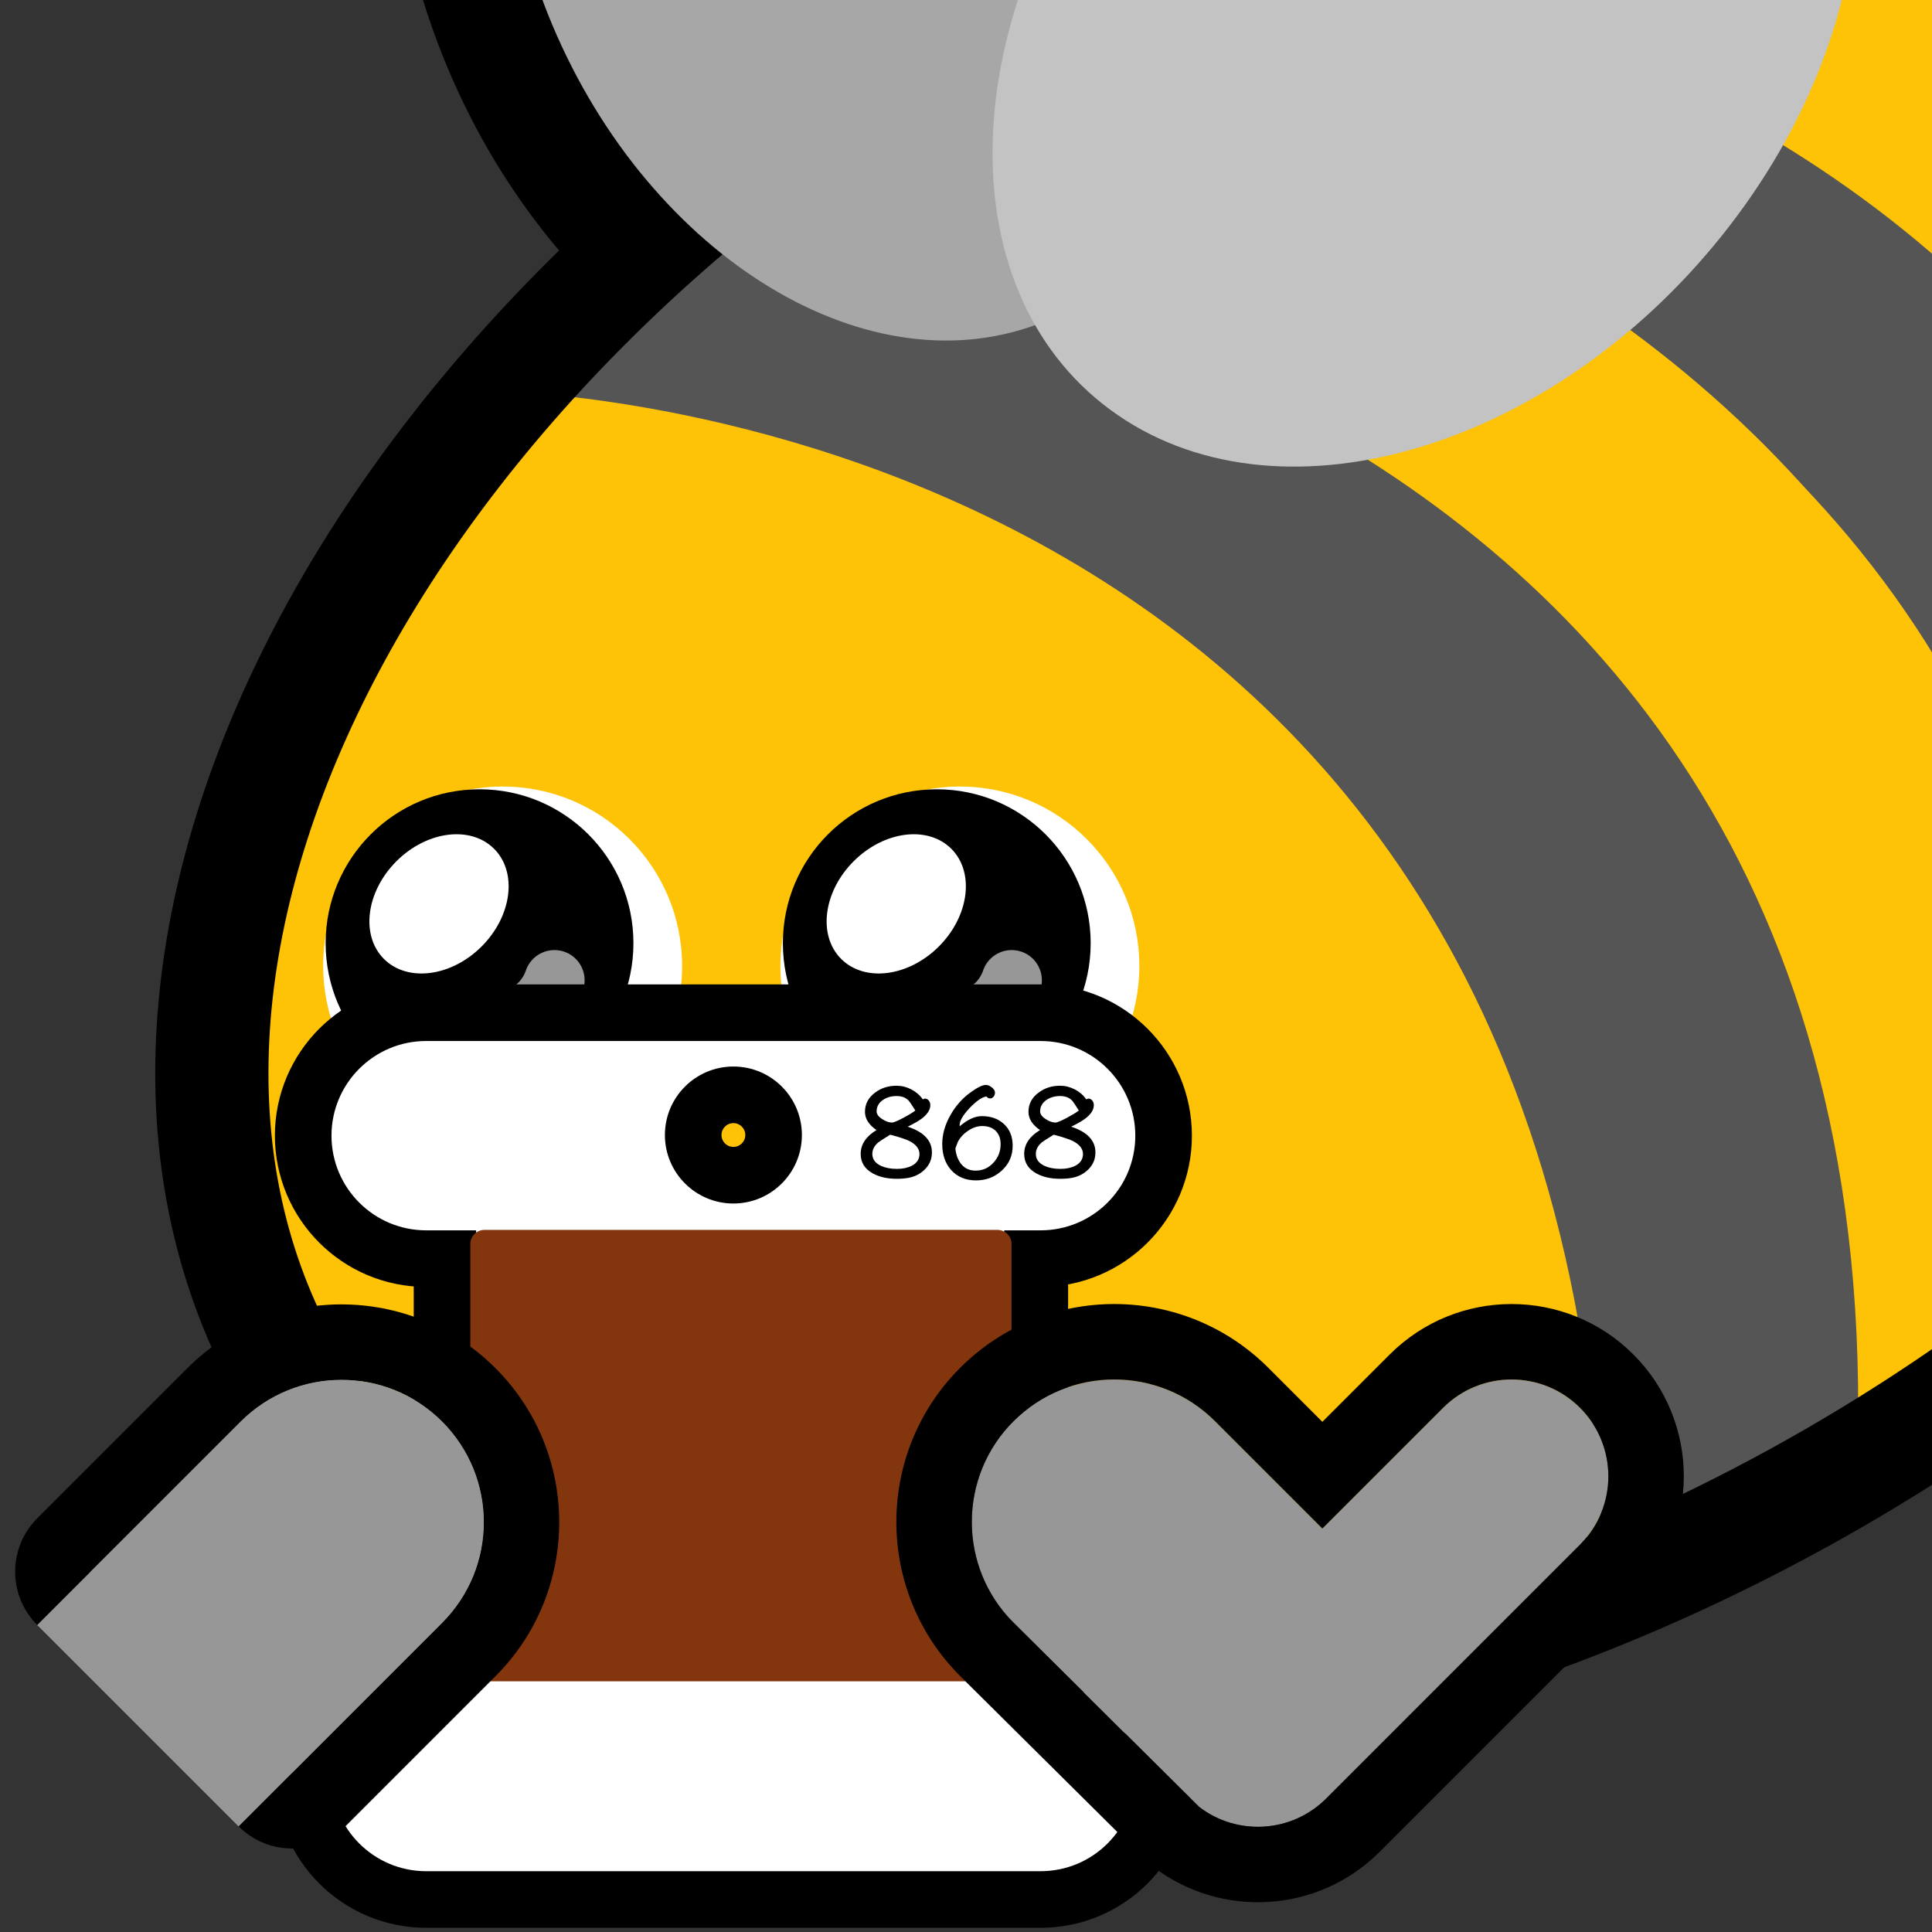 <?xml version="1.0" encoding="UTF-8" standalone="no"?>
<!DOCTYPE svg PUBLIC "-//W3C//DTD SVG 1.1//EN" "http://www.w3.org/Graphics/SVG/1.1/DTD/svg11.dtd">
<svg width="100%" height="100%" viewBox="0 0 256 256" version="1.1" xmlns="http://www.w3.org/2000/svg" xmlns:xlink="http://www.w3.org/1999/xlink" xml:space="preserve" xmlns:serif="http://www.serif.com/" style="fill-rule:evenodd;clip-rule:evenodd;stroke-linecap:round;stroke-linejoin:round;stroke-miterlimit:1.5;">
    <rect x="0" y="0" width="256" height="256" fill="#333333" stroke="none"/>
    <rect id="blobbee_cross_stitch" x="-0" y="0" width="256" height="256" style="fill:none;"/>
    <clipPath id="_clip1">
        <rect x="-0" y="0" width="256" height="256"/>
    </clipPath>
    <g clip-path="url(#_clip1)">
        <path id="Wings-outline" serif:id="Wings outline" d="M130.856,59.756C103.019,62.47 71.403,41.235 57.982,5.65C42.637,-35.039 58.037,-75.299 88.386,-85.447C112.041,-93.356 140.798,-81.45 159.283,-56.218C186.131,-74.864 218.386,-77.209 239.378,-61.728C266.807,-41.5 268.887,4.414 239.797,40.686C211.162,76.39 165.207,86.274 138.208,66.364C135.509,64.373 133.058,62.162 130.856,59.756ZM137.155,43.08C139.645,47.429 142.961,51.231 147.111,54.291C168.802,70.288 205.09,59.987 228.095,31.302C251.1,2.617 252.167,-33.659 230.475,-49.656C210.553,-64.348 178.317,-56.856 155.368,-33.312C142.407,-61.872 115.433,-78.674 93.143,-71.221C69.559,-63.336 60.093,-31.263 72.017,0.357C83.942,31.976 112.771,51.244 136.356,43.359C136.624,43.269 136.89,43.176 137.155,43.08Z"/>
        <path id="Body" d="M127.902,1.921C208.729,-44.745 300.137,-39.183 331.897,14.333C363.657,67.85 323.82,149.185 242.993,195.851C162.165,242.517 70.758,236.955 38.998,183.439C7.237,129.922 47.074,48.587 127.902,1.921Z" style="fill:rgb(254,194,7);"/>
        <g id="Stripes">
            <path d="M188.793,-16.095C187.039,-14.699 315.054,-20.58 327.076,109.803C391.095,-61.796 189.429,-29.021 188.793,-16.095Z" style="fill:rgb(85,85,85);"/>
            <path d="M327.076,111.159C319.401,-14.647 191.893,-17.614 192.59,-21.35L145.073,-3.751C145.073,-3.751 299.034,-6.142 304.518,142.104L323.15,113.42" style="fill:rgb(254,194,7);"/>
            <path d="M275.897,172.628L304.252,142.104C298.868,-6.332 141.84,-8.914 141.842,-8.859L116.671,5.99C116.437,6.032 279.066,19.108 275.897,172.628Z" style="fill:rgb(85,85,85);"/>
            <path d="M118.8,6.104L91.65,27.286C91.65,27.286 247.73,42.825 246.071,194.336L275.383,174.688C286.256,24.404 117.148,7.374 114.749,9.264" style="fill:rgb(254,194,7);"/>
            <path d="M85.819,30.174L65.463,51.814C65.463,51.814 209.143,53.111 212.42,209.36L246.071,194.336C251.812,38.125 90.484,31.835 85.819,30.174Z" style="fill:rgb(85,85,85);"/>
        </g>
        <path id="Body-outline" serif:id="Body outline" d="M127.902,1.921C208.729,-44.745 300.137,-39.183 331.897,14.333C363.657,67.85 323.82,149.185 242.993,195.851C162.165,242.517 70.758,236.955 38.998,183.439C7.237,129.922 47.074,48.587 127.902,1.921Z" style="fill:none;stroke:black;stroke-width:15px;"/>
        <g id="Wings">
            <path id="Back-wing" serif:id="Back wing" d="M93.143,-71.221C116.727,-79.107 145.556,-59.838 157.481,-28.219C169.406,3.4 159.94,35.473 136.356,43.359C112.771,51.244 83.942,31.976 72.017,0.357C60.093,-31.263 69.559,-63.336 93.143,-71.221Z" style="fill:rgb(167,167,167);"/>
            <path id="Front-wing" serif:id="Front wing" d="M230.475,-49.656C252.167,-33.659 251.1,2.617 228.095,31.302C205.09,59.987 168.802,70.288 147.111,54.291C125.419,38.295 126.486,2.019 149.491,-26.666C172.496,-55.351 208.784,-65.652 230.475,-49.656Z" style="fill:rgb(195,195,195);"/>
        </g>
        <g id="Eyes">
            <g id="Right-eye" serif:id="Right eye">
                <circle id="Eye-white" serif:id="Eye white" cx="127.189" cy="128" r="23.779" style="fill:white;"/>
                <circle id="Pupil" cx="124.127" cy="124.976" r="20.392"/>
                <path id="Eye-reflection-top" serif:id="Eye reflection top" d="M113.113,114.122C117.141,110.094 122.94,109.354 126.055,112.469C129.171,115.585 128.43,121.384 124.403,125.412C120.375,129.44 114.576,130.18 111.46,127.065C108.344,123.949 109.085,118.15 113.113,114.122Z" style="fill:white;"/>
                <path id="Eye-reflection-bottom" serif:id="Eye reflection bottom" d="M134.052,129.888C134.052,129.888 132.852,134.024 128.61,134.929" style="fill:none;stroke:rgb(151,151,151);stroke-width:8px;"/>
            </g>
            <g id="Left-eye" serif:id="Left eye">
                <circle id="Eye-white1" serif:id="Eye white" cx="66.602" cy="128" r="23.779" style="fill:white;"/>
                <circle id="Pupil1" serif:id="Pupil" cx="63.541" cy="124.976" r="20.392"/>
                <path id="Eye-reflection-top1" serif:id="Eye reflection top" d="M52.526,114.122C56.554,110.094 62.354,109.354 65.469,112.469C68.585,115.585 67.844,121.384 63.816,125.412C59.789,129.44 53.989,130.18 50.874,127.065C47.758,123.949 48.499,118.15 52.526,114.122Z" style="fill:white;"/>
                <path id="Eye-reflection-bottom1" serif:id="Eye reflection bottom" d="M73.465,129.888C73.465,129.888 72.266,134.024 68.024,134.929" style="fill:none;stroke:rgb(151,151,151);stroke-width:8px;"/>
            </g>
        </g>
        <g id="Bobbin">
            <path id="Outline" d="M63.09,163.326L63.09,163.026L56.468,163.026C49.545,163.026 43.924,157.406 43.924,150.483C43.924,143.56 49.545,137.939 56.468,137.939L137.89,137.939C144.813,137.939 150.434,143.56 150.434,150.483C150.434,157.406 144.813,163.026 137.89,163.026L133.062,163.026L133.062,163.198C133.64,163.517 134.031,164.131 134.031,164.836L134.031,220.916C134.031,221.621 133.64,222.236 133.062,222.554L133.062,222.856L137.89,222.856C144.813,222.856 150.434,228.476 150.434,235.4C150.434,242.323 144.813,247.943 137.89,247.943L56.468,247.943C49.545,247.943 43.924,242.323 43.924,235.4C43.924,228.476 49.545,222.856 56.468,222.856L63.09,222.856L63.09,222.426C62.624,222.086 62.322,221.536 62.322,220.916L62.322,164.836C62.322,164.216 62.624,163.666 63.09,163.326ZM97.179,141.319C92.17,141.319 88.103,145.386 88.103,150.395C88.103,155.404 92.17,159.471 97.179,159.471C102.188,159.471 106.255,155.404 106.255,150.395C106.255,145.386 102.188,141.319 97.179,141.319Z" style="fill:none;stroke:black;stroke-width:15px;stroke-linejoin:miter;stroke-miterlimit:5;"/>
            <path id="Bobbin1" serif:id="Bobbin" d="M63.09,163.026L56.468,163.026C49.545,163.026 43.924,157.406 43.924,150.483C43.924,143.56 49.545,137.939 56.468,137.939L137.89,137.939C144.813,137.939 150.434,143.56 150.434,150.483C150.434,157.406 144.813,163.026 137.89,163.026L133.062,163.026L133.062,222.856L137.89,222.856C144.813,222.856 150.434,228.476 150.434,235.4C150.434,242.323 144.813,247.943 137.89,247.943L56.468,247.943C49.545,247.943 43.924,242.323 43.924,235.4C43.924,228.476 49.545,222.856 56.468,222.856L63.09,222.856L63.09,163.026ZM97.179,141.319C92.17,141.319 88.103,145.386 88.103,150.395C88.103,155.404 92.17,159.471 97.179,159.471C102.188,159.471 106.255,155.404 106.255,150.395C106.255,145.386 102.188,141.319 97.179,141.319Z" style="fill:white;"/>
            <path id="Thread" d="M134.031,164.836L134.031,220.916C134.031,221.948 133.193,222.785 132.162,222.785L64.191,222.785C63.159,222.785 62.322,221.948 62.322,220.916L62.322,164.836C62.322,163.805 63.159,162.967 64.191,162.967L132.162,162.967C133.193,162.967 134.031,163.805 134.031,164.836Z" style="fill:rgb(131,54,13);"/>
            <path d="M123.485,152.701C123.485,153.564 123.186,154.301 122.589,154.91C121.991,155.519 121.255,155.907 120.379,156.072C119.93,156.155 119.409,156.196 118.818,156.196C117.576,156.196 116.523,155.96 115.659,155.487C114.583,154.895 114.045,154.032 114.045,152.896C114.045,151.642 114.743,150.589 116.139,149.738C115.121,149.04 114.613,148.235 114.613,147.324C114.613,146.283 115.062,145.432 115.961,144.769C116.766,144.166 117.712,143.864 118.8,143.864C119.474,143.864 120.125,144.027 120.752,144.352C121.379,144.678 121.888,145.118 122.278,145.674C122.408,145.603 122.491,145.568 122.526,145.568C122.751,145.568 122.932,145.654 123.068,145.825C123.204,145.997 123.272,146.201 123.272,146.437C123.272,147.041 122.905,147.626 122.172,148.194C121.793,148.49 121.16,148.856 120.273,149.294C122.414,149.992 123.485,151.128 123.485,152.701ZM121.284,147.147C120.823,146.402 120.51,145.946 120.344,145.781C119.965,145.414 119.451,145.231 118.8,145.231C118.126,145.231 117.534,145.396 117.026,145.727C116.446,146.118 116.156,146.632 116.156,147.271C116.156,147.638 116.411,147.981 116.919,148.3C117.381,148.596 117.801,148.744 118.179,148.744C118.416,148.744 118.942,148.525 119.758,148.087C120.504,147.685 121.012,147.372 121.284,147.147ZM121.834,152.914C121.834,152.228 121.391,151.654 120.504,151.193C120.078,150.98 119.327,150.725 118.25,150.43C118.191,150.406 118.09,150.382 117.948,150.359C117.061,150.903 116.547,151.234 116.405,151.352C115.861,151.802 115.589,152.316 115.589,152.896C115.589,153.606 115.979,154.138 116.76,154.493C117.339,154.753 118.037,154.883 118.853,154.883C119.611,154.883 120.261,154.747 120.805,154.475C121.491,154.12 121.834,153.6 121.834,152.914Z" style="fill-rule:nonzero;"/>
            <path d="M134.184,151.814C134.184,153.127 133.708,154.221 132.756,155.096C131.804,155.972 130.659,156.409 129.322,156.409C127.95,156.409 126.85,155.948 126.022,155.025C125.241,154.138 124.851,152.997 124.851,151.601C124.851,150.3 125.218,149.01 125.951,147.733C126.637,146.514 127.536,145.509 128.648,144.716C129.535,144.077 130.198,143.758 130.635,143.758C130.884,143.758 131.147,143.867 131.425,144.086C131.703,144.305 131.842,144.539 131.842,144.787C131.842,144.976 131.78,145.151 131.656,145.31C131.532,145.47 131.381,145.55 131.203,145.55C131.002,145.55 130.837,145.461 130.706,145.284C130.127,145.367 129.387,145.875 128.488,146.81C127.578,147.78 127.134,148.549 127.158,149.117L127.158,149.241C128.21,148.342 129.192,147.892 130.103,147.892C131.31,147.892 132.292,148.247 133.049,148.957C133.806,149.667 134.184,150.619 134.184,151.814ZM132.587,151.601C132.587,150.856 132.369,150.27 131.931,149.844C131.493,149.418 130.902,149.205 130.156,149.205C129.518,149.205 128.885,149.418 128.258,149.844C127.631,150.27 127.175,150.779 126.891,151.37C126.832,151.548 126.732,151.82 126.59,152.186C126.684,153.038 126.939,153.718 127.353,154.227C127.826,154.818 128.465,155.114 129.269,155.114C130.216,155.114 131.008,154.759 131.647,154.049C132.274,153.375 132.587,152.559 132.587,151.601Z" style="fill-rule:nonzero;"/>
            <path d="M145.15,152.701C145.15,153.564 144.851,154.301 144.254,154.91C143.657,155.519 142.92,155.907 142.045,156.072C141.595,156.155 141.075,156.196 140.483,156.196C139.241,156.196 138.189,155.96 137.325,155.487C136.249,154.895 135.71,154.032 135.71,152.896C135.71,151.642 136.408,150.589 137.804,149.738C136.787,149.04 136.278,148.235 136.278,147.324C136.278,146.283 136.728,145.432 137.627,144.769C138.431,144.166 139.377,143.864 140.466,143.864C141.14,143.864 141.791,144.027 142.418,144.352C143.045,144.678 143.553,145.118 143.944,145.674C144.074,145.603 144.156,145.568 144.192,145.568C144.417,145.568 144.597,145.654 144.733,145.825C144.869,145.997 144.937,146.201 144.937,146.437C144.937,147.041 144.571,147.626 143.837,148.194C143.459,148.49 142.826,148.856 141.938,149.294C144.08,149.992 145.15,151.128 145.15,152.701ZM142.95,147.147C142.489,146.402 142.175,145.946 142.009,145.781C141.631,145.414 141.116,145.231 140.466,145.231C139.791,145.231 139.2,145.396 138.691,145.727C138.112,146.118 137.822,146.632 137.822,147.271C137.822,147.638 138.076,147.981 138.585,148.3C139.046,148.596 139.466,148.744 139.845,148.744C140.081,148.744 140.608,148.525 141.424,148.087C142.169,147.685 142.678,147.372 142.95,147.147ZM143.5,152.914C143.5,152.228 143.056,151.654 142.169,151.193C141.743,150.98 140.992,150.725 139.916,150.43C139.857,150.406 139.756,150.382 139.614,150.359C138.727,150.903 138.212,151.234 138.07,151.352C137.526,151.802 137.254,152.316 137.254,152.896C137.254,153.606 137.644,154.138 138.425,154.493C139.005,154.753 139.703,154.883 140.519,154.883C141.276,154.883 141.927,154.747 142.471,154.475C143.157,154.12 143.5,153.6 143.5,152.914Z" style="fill-rule:nonzero;"/>
        </g>
        <g id="Left-hand" serif:id="Left hand">
            <path id="Outline1" serif:id="Outline" d="M31.899,188.359L12.007,208.251L38.689,234.932L58.58,215.04C65.943,207.677 65.943,195.722 58.58,188.359C51.217,180.996 39.262,180.996 31.899,188.359Z" style="fill:rgb(151,151,151);"/>
            <path d="M24.828,181.288C36.093,170.022 54.386,170.022 65.651,181.288C76.917,192.553 76.917,210.846 65.651,222.111L45.76,242.003C41.854,245.909 35.523,245.909 31.617,242.003L4.936,215.322C1.031,211.417 1.031,205.085 4.936,201.18L24.828,181.288ZM31.899,188.359L12.007,208.251L38.689,234.932L58.58,215.04C65.943,207.677 65.943,195.722 58.58,188.359C51.217,180.996 39.262,180.996 31.899,188.359Z"/>
            <path id="Fill" d="M31.899,188.359L4.926,215.332L31.607,242.013L58.58,215.04C65.943,207.677 65.943,195.722 58.58,188.359C51.217,180.996 39.262,180.996 31.899,188.359Z" style="fill:rgb(151,151,151);"/>
        </g>
        <path id="Right-arm" serif:id="Right arm" d="M158.906,239.434L134.294,215.013C126.926,207.645 126.926,195.682 134.294,188.314C141.662,180.947 153.625,180.947 160.993,188.314L175.221,202.543L191.221,186.543C196.227,181.537 204.355,181.537 209.361,186.543C214.367,191.549 214.367,199.677 209.361,204.683L175.728,238.316C171.14,242.904 163.922,243.277 158.906,239.434Z" style="fill:rgb(151,151,151);"/>
        <path d="M151.863,246.532L127.251,222.112C127.241,222.103 127.232,222.093 127.223,222.084C115.953,210.814 115.953,192.514 127.223,181.243C138.493,169.973 156.793,169.973 168.064,181.243C168.064,181.243 175.221,188.401 175.221,188.401L184.15,179.472C193.059,170.564 207.524,170.564 216.432,179.472C225.341,188.38 225.341,202.846 216.432,211.754L182.799,245.387C174.623,253.563 161.761,254.22 152.824,247.371C152.486,247.113 152.165,246.832 151.863,246.532ZM158.906,239.434C163.922,243.277 171.14,242.904 175.728,238.316L209.361,204.683C214.367,199.677 214.367,191.549 209.361,186.543C204.355,181.537 196.227,181.537 191.221,186.543L175.221,202.543L160.993,188.314C153.625,180.947 141.662,180.947 134.294,188.314C126.926,195.682 126.926,207.645 134.294,215.013L158.906,239.434Z"/>
    </g>
</svg>
